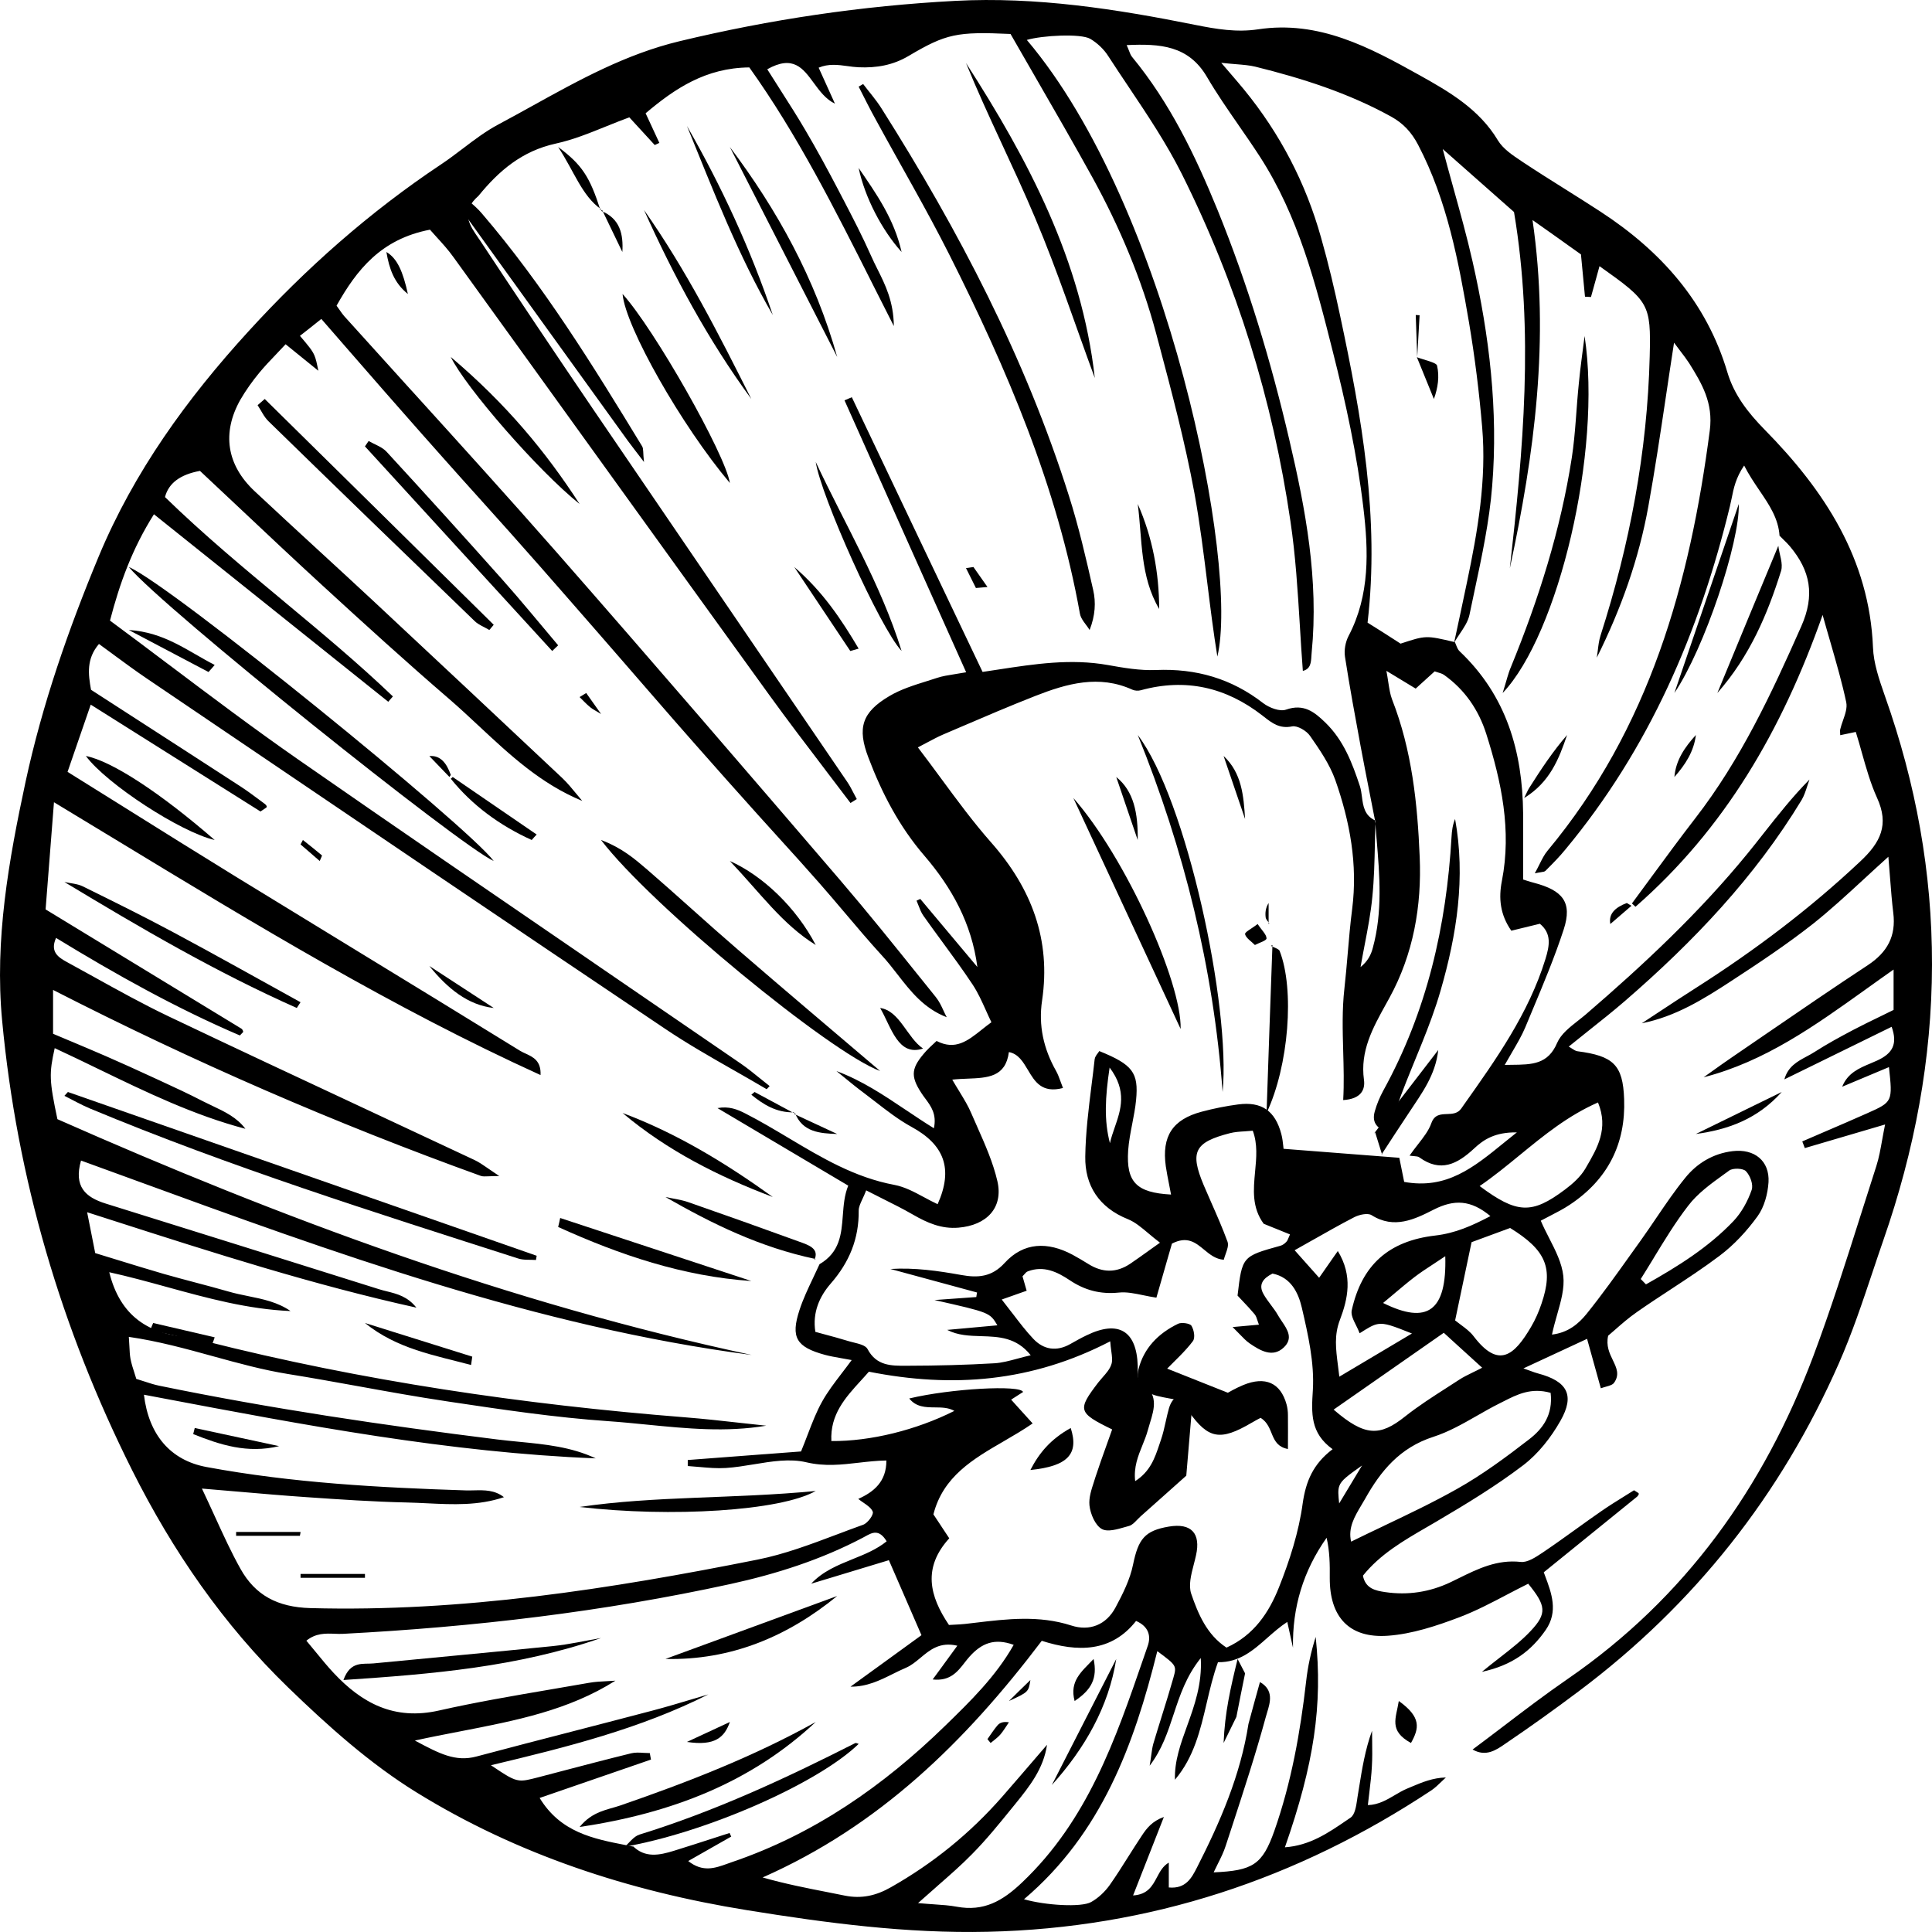 <svg width="60" height="60" viewBox="0 0 60 60" fill="none" xmlns="http://www.w3.org/2000/svg">
<path d="M39.057 28.696C39.192 28.9 39.333 29.022 39.333 29.144C39.333 29.212 39.102 29.28 38.972 29.348C38.865 29.237 38.696 29.134 38.667 29.013C38.651 28.947 38.859 28.85 39.057 28.696Z" fill="currentColor"/>
<path fill-rule="evenodd" clip-rule="evenodd" d="M51.282 27.241C51.082 27.514 50.882 27.787 50.681 28.058C50.713 28.088 50.746 28.118 50.779 28.148L50.792 28.16C53.558 25.741 55.336 22.691 56.603 19.098C56.685 19.394 56.766 19.671 56.842 19.934C57.038 20.616 57.209 21.207 57.336 21.807C57.373 21.98 57.306 22.174 57.238 22.368C57.205 22.462 57.172 22.557 57.15 22.649C57.141 22.688 57.144 22.729 57.147 22.77C57.149 22.79 57.15 22.811 57.15 22.832L57.222 22.817C57.346 22.791 57.47 22.765 57.633 22.731C57.702 22.949 57.764 23.169 57.825 23.388C57.959 23.862 58.092 24.333 58.292 24.774C58.677 25.613 58.403 26.162 57.772 26.752C56.208 28.224 54.5 29.513 52.686 30.669C52.288 30.922 51.895 31.181 51.501 31.441C51.33 31.554 51.159 31.667 50.987 31.779C52.036 31.571 52.899 31.032 53.748 30.478C54.616 29.912 55.48 29.338 56.292 28.7C56.832 28.272 57.341 27.803 57.889 27.298C58.131 27.075 58.381 26.844 58.645 26.607C58.665 26.842 58.681 27.056 58.697 27.257C58.728 27.66 58.755 28.008 58.798 28.355C58.886 29.068 58.617 29.573 58.004 29.976C56.943 30.673 55.898 31.39 54.852 32.106C54.508 32.343 54.163 32.579 53.818 32.814C53.595 32.965 53.379 33.12 53.163 33.274C53.078 33.335 52.993 33.396 52.908 33.456C54.812 32.965 56.351 31.864 57.948 30.721C58.232 30.518 58.517 30.313 58.807 30.11L58.807 31.364C58.664 31.435 58.523 31.503 58.385 31.571C58.101 31.708 57.825 31.842 57.554 31.985C57.146 32.2 56.742 32.42 56.352 32.67C56.273 32.721 56.19 32.766 56.105 32.811C55.818 32.965 55.526 33.123 55.415 33.521C55.638 33.412 55.861 33.303 56.083 33.194C56.97 32.759 57.857 32.325 58.747 31.888C58.937 32.423 58.779 32.713 58.301 32.934C58.233 32.966 58.162 32.995 58.091 33.025C57.742 33.171 57.38 33.322 57.211 33.749C57.689 33.547 58.171 33.345 58.663 33.14C58.779 34.211 58.779 34.221 57.995 34.57C57.547 34.77 57.097 34.963 56.648 35.156C56.422 35.253 56.197 35.35 55.971 35.448C55.985 35.482 55.998 35.517 56.011 35.551C56.024 35.586 56.036 35.62 56.05 35.655C56.239 35.599 56.428 35.544 56.618 35.488C57.224 35.309 57.847 35.126 58.543 34.922C58.509 35.088 58.481 35.244 58.454 35.392C58.401 35.688 58.354 35.953 58.273 36.208C58.109 36.716 57.947 37.225 57.786 37.735C57.319 39.208 56.852 40.681 56.31 42.126C54.779 46.189 52.352 49.618 48.685 52.142C47.998 52.615 47.333 53.121 46.662 53.632C46.355 53.866 46.046 54.1 45.733 54.333C46.146 54.57 46.465 54.35 46.748 54.154C46.761 54.145 46.774 54.136 46.787 54.127C47.548 53.612 48.295 53.075 49.029 52.524C52.63 49.825 55.312 46.415 57.104 42.348C57.513 41.419 57.837 40.452 58.16 39.487C58.269 39.16 58.379 38.833 58.492 38.507C59.457 35.737 59.995 32.902 60 29.959C60.005 27.092 59.499 24.33 58.543 21.63L58.527 21.584C58.36 21.104 58.185 20.6 58.167 20.101C58.055 17.361 56.663 15.234 54.807 13.348C54.282 12.813 53.855 12.264 53.646 11.564C53.001 9.39 51.59 7.801 49.702 6.571C49.34 6.335 48.973 6.104 48.607 5.874C48.164 5.596 47.722 5.318 47.288 5.03L47.253 5.006C46.979 4.824 46.678 4.623 46.518 4.358C45.942 3.395 45.014 2.852 44.077 2.331C42.531 1.469 40.958 0.625 39.069 0.911C38.405 1.011 37.774 0.904 37.124 0.774C34.664 0.28 32.186 -0.107 29.662 0.027C26.765 0.181 23.921 0.602 21.099 1.281C19.435 1.682 17.985 2.484 16.533 3.288C16.183 3.482 15.832 3.676 15.479 3.864C15.085 4.074 14.728 4.344 14.371 4.616C14.146 4.786 13.921 4.957 13.687 5.112C11.473 6.588 9.501 8.334 7.723 10.283C5.807 12.377 4.159 14.657 3.068 17.275C2.122 19.549 1.314 21.871 0.794 24.279C0.27 26.723 -0.171 29.189 0.066 31.693C0.525 36.59 1.894 41.251 4.108 45.668C5.361 48.163 6.934 50.454 8.949 52.406C10.178 53.595 11.483 54.768 12.935 55.664C16.063 57.596 19.535 58.731 23.192 59.321C25.67 59.721 28.158 60.051 30.673 59.993C35.709 59.88 40.294 58.357 44.457 55.598C44.566 55.524 44.663 55.43 44.76 55.336C44.807 55.29 44.854 55.244 44.903 55.201C44.496 55.212 44.167 55.35 43.839 55.488C43.793 55.508 43.747 55.527 43.701 55.546C43.568 55.601 43.443 55.675 43.316 55.75C43.065 55.898 42.807 56.05 42.48 56.059C42.495 55.922 42.511 55.792 42.526 55.668C42.561 55.376 42.592 55.116 42.605 54.855C42.621 54.601 42.617 54.346 42.614 54.091C42.612 53.977 42.61 53.864 42.61 53.751C42.396 54.336 42.301 54.931 42.205 55.525C42.189 55.628 42.172 55.73 42.155 55.833C42.153 55.85 42.15 55.867 42.148 55.885C42.117 56.094 42.079 56.356 41.942 56.449C41.896 56.48 41.85 56.512 41.804 56.543C41.246 56.925 40.676 57.314 39.904 57.37C40.805 54.794 41.083 52.961 40.86 50.837C40.716 51.29 40.614 51.752 40.563 52.218C40.382 53.798 40.104 55.357 39.575 56.862C39.203 57.912 38.906 58.095 37.691 58.148C37.732 58.06 37.775 57.974 37.817 57.89C37.913 57.699 38.005 57.514 38.066 57.321C38.13 57.125 38.194 56.93 38.258 56.735C38.627 55.603 38.998 54.471 39.31 53.324C39.322 53.279 39.336 53.231 39.352 53.181C39.446 52.873 39.565 52.485 39.129 52.238C39.008 52.672 38.888 53.106 38.772 53.539C38.526 55.126 37.895 56.581 37.171 58.001C37.008 58.318 36.827 58.667 36.298 58.617V57.846C36.117 57.948 36.025 58.123 35.931 58.299C35.789 58.566 35.645 58.837 35.189 58.865C35.449 58.205 35.687 57.597 35.92 57.002C35.995 56.809 36.07 56.618 36.145 56.428C35.783 56.557 35.611 56.778 35.458 57.011C35.316 57.224 35.179 57.441 35.042 57.657C34.854 57.955 34.667 58.252 34.465 58.539C34.316 58.748 34.112 58.944 33.885 59.07C33.583 59.24 32.469 59.174 31.801 58.983C34.214 56.936 35.217 54.188 35.941 51.278L35.973 51.301C36.531 51.718 36.547 51.73 36.442 52.1C36.328 52.502 36.204 52.901 36.079 53.3C35.99 53.586 35.901 53.871 35.816 54.158C35.788 54.259 35.773 54.364 35.754 54.502C35.742 54.595 35.727 54.703 35.704 54.835C36.085 54.337 36.265 53.794 36.447 53.242C36.642 52.652 36.84 52.053 37.291 51.492C37.336 52.3 37.094 52.968 36.865 53.604C36.663 54.161 36.471 54.693 36.489 55.271C37.08 54.574 37.277 53.735 37.476 52.884C37.575 52.461 37.675 52.034 37.825 51.621C38.487 51.633 38.918 51.254 39.36 50.863C39.557 50.69 39.756 50.514 39.978 50.37C40.011 50.517 40.04 50.65 40.067 50.775C40.097 50.914 40.126 51.043 40.155 51.172C40.132 49.918 40.471 48.79 41.199 47.757C41.297 48.181 41.301 48.592 41.297 49.004C41.292 50.212 41.895 50.887 43.107 50.799C43.854 50.745 44.61 50.495 45.32 50.226C45.833 50.031 46.321 49.775 46.806 49.52C47.024 49.406 47.241 49.292 47.46 49.184C48.012 49.863 48.054 50.103 47.534 50.654C47.259 50.947 46.936 51.199 46.574 51.481C46.398 51.618 46.214 51.762 46.021 51.921C46.972 51.715 47.553 51.268 48.003 50.621C48.4 50.047 48.186 49.478 47.982 48.934C47.969 48.899 47.956 48.864 47.943 48.829C48.292 48.546 48.635 48.268 48.974 47.994C49.608 47.481 50.226 46.98 50.843 46.479C50.866 46.457 50.899 46.411 50.894 46.387C50.889 46.369 50.867 46.356 50.831 46.335C50.808 46.322 50.78 46.305 50.746 46.281C50.645 46.345 50.542 46.409 50.437 46.474C50.202 46.62 49.959 46.771 49.725 46.934C49.462 47.115 49.203 47.302 48.943 47.489C48.612 47.727 48.281 47.965 47.943 48.193C47.929 48.202 47.915 48.211 47.902 48.221C47.691 48.361 47.437 48.531 47.228 48.507C46.495 48.426 45.898 48.72 45.299 49.015C45.215 49.056 45.131 49.098 45.047 49.138C44.401 49.444 43.724 49.548 43.018 49.444C42.721 49.4 42.406 49.338 42.327 48.934C42.862 48.267 43.585 47.848 44.315 47.425C44.413 47.368 44.512 47.311 44.61 47.253C45.534 46.709 46.453 46.152 47.302 45.506C47.775 45.147 48.17 44.639 48.462 44.123C48.917 43.324 48.671 42.895 47.766 42.654C47.695 42.636 47.628 42.611 47.527 42.574C47.469 42.553 47.399 42.528 47.311 42.497C47.672 42.33 47.994 42.181 48.3 42.038C48.637 41.881 48.956 41.733 49.288 41.579C49.368 41.871 49.448 42.157 49.53 42.449C49.59 42.666 49.652 42.886 49.715 43.115C49.766 43.096 49.819 43.081 49.871 43.066C49.982 43.035 50.084 43.007 50.129 42.94C50.304 42.689 50.203 42.48 50.09 42.245C49.986 42.031 49.872 41.794 49.943 41.481C50.004 41.43 50.075 41.368 50.153 41.3C50.345 41.131 50.582 40.922 50.843 40.742C51.184 40.503 51.534 40.274 51.883 40.045C52.399 39.706 52.915 39.368 53.405 38.998C53.855 38.66 54.254 38.226 54.584 37.77C54.793 37.48 54.899 37.076 54.923 36.714C54.96 36.052 54.486 35.669 53.809 35.75C53.201 35.822 52.7 36.129 52.338 36.577C52.015 36.974 51.727 37.398 51.439 37.822C51.279 38.057 51.12 38.292 50.955 38.523C50.849 38.67 50.743 38.819 50.637 38.967C50.193 39.589 49.75 40.211 49.27 40.807C49.029 41.103 48.708 41.386 48.198 41.447C48.243 41.234 48.301 41.027 48.358 40.827C48.479 40.404 48.591 40.007 48.55 39.626C48.506 39.225 48.309 38.839 48.11 38.45C48.019 38.272 47.927 38.092 47.85 37.91C47.943 37.859 48.038 37.811 48.133 37.762C48.344 37.654 48.555 37.545 48.75 37.415C49.934 36.631 50.49 35.52 50.439 34.136C50.402 33.068 50.105 32.793 48.987 32.647C48.936 32.64 48.888 32.609 48.828 32.571C48.796 32.55 48.76 32.526 48.718 32.503C48.923 32.337 49.123 32.178 49.318 32.022C49.719 31.704 50.099 31.402 50.467 31.084C52.588 29.249 54.5 27.239 55.953 24.841C56.029 24.711 56.077 24.563 56.125 24.415C56.147 24.346 56.169 24.277 56.194 24.21C55.666 24.745 55.217 25.315 54.771 25.88C54.606 26.09 54.441 26.299 54.273 26.505C52.774 28.341 51.047 29.957 49.247 31.505C49.172 31.569 49.091 31.632 49.01 31.696C48.747 31.903 48.477 32.114 48.36 32.384C48.075 33.058 47.579 33.063 46.942 33.069C46.874 33.07 46.803 33.071 46.731 33.072C46.808 32.934 46.883 32.806 46.955 32.684C47.115 32.41 47.258 32.167 47.367 31.91C47.44 31.733 47.514 31.557 47.588 31.38C47.936 30.549 48.285 29.715 48.564 28.86C48.834 28.024 48.541 27.651 47.627 27.413C47.557 27.395 47.489 27.374 47.414 27.35C47.379 27.338 47.342 27.327 47.302 27.314C47.302 27.078 47.303 26.845 47.303 26.613C47.304 26.156 47.305 25.707 47.302 25.258C47.283 23.343 46.787 21.608 45.334 20.23C45.281 20.183 45.253 20.113 45.225 20.043C45.212 20.009 45.198 19.974 45.181 19.942C45.178 19.942 45.175 19.941 45.171 19.94C45.22 19.855 45.276 19.772 45.332 19.688C45.462 19.495 45.592 19.302 45.636 19.092C45.687 18.845 45.739 18.599 45.792 18.353C46.023 17.271 46.254 16.186 46.341 15.092C46.532 12.749 46.253 10.419 45.733 8.126C45.558 7.355 45.346 6.592 45.131 5.819C45.022 5.426 44.912 5.029 44.805 4.628C45.547 5.285 46.268 5.921 46.92 6.497L47.019 6.584C47.645 10.311 47.302 13.98 46.889 17.649C47.655 14.099 48.133 10.534 47.594 6.834C47.692 6.903 47.785 6.968 47.874 7.031C48.048 7.154 48.21 7.267 48.37 7.382C48.487 7.465 48.604 7.549 48.72 7.632C48.848 7.723 48.974 7.813 49.098 7.901C49.139 8.349 49.18 8.766 49.22 9.182L49.224 9.214L49.409 9.224C49.464 9.032 49.516 8.839 49.571 8.641C49.604 8.519 49.638 8.394 49.674 8.266C51.215 9.36 51.275 9.43 51.233 11.073C51.159 14.032 50.611 16.915 49.706 19.737C49.658 19.887 49.639 20.046 49.62 20.205C49.611 20.278 49.602 20.352 49.59 20.424C50.342 18.915 50.899 17.355 51.191 15.724C51.394 14.601 51.563 13.474 51.738 12.302C51.819 11.759 51.901 11.207 51.989 10.642C52.063 10.741 52.127 10.826 52.185 10.903C52.294 11.045 52.38 11.159 52.458 11.279C52.857 11.917 53.21 12.514 53.099 13.367C52.481 18.116 51.228 22.614 48.063 26.416C47.963 26.535 47.893 26.676 47.811 26.84C47.767 26.928 47.72 27.021 47.664 27.122C47.743 27.105 47.804 27.095 47.851 27.088C47.927 27.076 47.968 27.07 47.994 27.046C48.008 27.032 48.022 27.018 48.036 27.004C48.236 26.803 48.438 26.599 48.615 26.381C51.224 23.241 52.779 19.619 53.725 15.718C53.745 15.638 53.761 15.557 53.778 15.476C53.84 15.167 53.906 14.838 54.166 14.457C54.309 14.741 54.479 14.991 54.641 15.231C54.948 15.683 55.23 16.099 55.266 16.646L55.271 16.642C55.309 16.682 55.35 16.722 55.391 16.762C55.458 16.827 55.526 16.893 55.586 16.965C56.222 17.723 56.371 18.479 55.939 19.454C55.016 21.54 54.059 23.591 52.648 25.413C52.183 26.015 51.732 26.628 51.282 27.241ZM45.163 19.938C44.285 19.73 44.28 19.731 43.496 19.989C43.458 19.964 43.418 19.938 43.377 19.912C43.239 19.823 43.091 19.727 42.944 19.634C42.786 19.533 42.629 19.435 42.471 19.337C42.851 16.072 42.285 12.929 41.617 9.798C41.445 8.987 41.255 8.179 41.027 7.381C40.554 5.688 39.756 4.152 38.633 2.78C38.506 2.625 38.375 2.473 38.202 2.271C38.121 2.177 38.031 2.072 37.927 1.951C38.1 1.97 38.248 1.982 38.379 1.993C38.623 2.013 38.809 2.028 38.99 2.072C40.447 2.433 41.872 2.888 43.195 3.617C43.585 3.832 43.835 4.108 44.039 4.494C44.949 6.234 45.297 8.124 45.622 10.019C45.803 11.095 45.938 12.182 46.03 13.269C46.17 14.898 45.891 16.498 45.557 18.088C45.429 18.705 45.296 19.321 45.163 19.938ZM32.353 50.957C29.963 54.111 27.299 56.709 23.684 58.306C24.37 58.502 25.049 58.636 25.726 58.768L25.726 58.768C25.896 58.802 26.067 58.835 26.236 58.87C26.756 58.974 27.206 58.873 27.666 58.611C28.984 57.865 30.13 56.931 31.119 55.805C31.492 55.377 31.863 54.946 32.233 54.515L32.516 54.186C32.409 54.928 31.973 55.479 31.532 56.022L31.418 56.162L31.418 56.162C31.024 56.647 30.631 57.133 30.191 57.578C29.859 57.918 29.499 58.232 29.1 58.581L29.1 58.582L29.1 58.582C28.913 58.745 28.717 58.917 28.511 59.102C28.692 59.119 28.852 59.13 28.996 59.14C29.272 59.159 29.492 59.174 29.708 59.214C30.553 59.372 31.137 59.037 31.741 58.462C33.779 56.528 34.642 54.02 35.508 51.508C35.553 51.377 35.598 51.245 35.644 51.114C35.746 50.821 35.686 50.517 35.282 50.34C34.516 51.314 33.472 51.314 32.353 50.957ZM46.696 43.52C47.119 43.305 47.553 43.085 48.156 43.256C48.235 43.941 47.91 44.374 47.492 44.697C46.773 45.253 46.035 45.8 45.241 46.245C44.51 46.656 43.749 47.019 42.98 47.385L42.98 47.385L42.98 47.386C42.641 47.547 42.301 47.709 41.96 47.877C41.859 47.449 42.069 47.097 42.276 46.749C42.316 46.684 42.355 46.618 42.392 46.552C42.879 45.681 43.473 44.957 44.517 44.621C44.989 44.469 45.427 44.219 45.865 43.969C46.095 43.837 46.325 43.706 46.559 43.589C46.605 43.566 46.65 43.544 46.696 43.52ZM42.299 45.512C41.848 45.833 41.66 45.967 41.594 46.147C41.546 46.276 41.562 46.429 41.589 46.691C41.799 46.343 41.983 46.038 42.161 45.741L42.161 45.741L42.299 45.512ZM34.47 35.503C34.505 35.341 34.561 35.179 34.618 35.015C34.809 34.463 35.011 33.882 34.46 33.154C34.321 34.083 34.284 34.791 34.47 35.503ZM44.529 39.248C44.638 39.177 44.755 39.1 44.884 39.013C44.935 40.719 44.327 41.147 42.953 40.465C43.075 40.365 43.191 40.267 43.306 40.17L43.306 40.17L43.306 40.17L43.306 40.17L43.306 40.17L43.306 40.17L43.306 40.17L43.306 40.17L43.306 40.17L43.306 40.17L43.306 40.169L43.306 40.169L43.306 40.169C43.516 39.993 43.718 39.822 43.928 39.661C44.108 39.523 44.299 39.398 44.529 39.248ZM50.955 39.721C51.003 39.773 51.056 39.826 51.109 39.879L51.117 39.887C52.101 39.334 53.057 38.74 53.837 37.919C54.087 37.654 54.278 37.303 54.398 36.959C54.459 36.796 54.356 36.513 54.222 36.373C54.138 36.28 53.818 36.268 53.702 36.352L53.633 36.403L53.538 36.471C53.132 36.764 52.716 37.065 52.426 37.448C52.033 37.957 51.699 38.507 51.364 39.056L51.364 39.056L51.364 39.056L51.364 39.056L51.364 39.057L51.364 39.057L51.364 39.057L51.364 39.057L51.364 39.057L51.364 39.057L51.364 39.057L51.364 39.057L51.364 39.058C51.228 39.28 51.093 39.502 50.955 39.721ZM43.631 43.994C42.851 44.614 42.387 44.615 41.417 43.777L42.573 42.971C43.318 42.452 44.054 41.938 44.838 41.391L45.003 41.541L45.003 41.542C45.309 41.82 45.638 42.12 46.03 42.476C45.93 42.529 45.837 42.574 45.75 42.616L45.75 42.616C45.585 42.697 45.442 42.766 45.311 42.852C45.186 42.933 45.061 43.014 44.935 43.095L44.935 43.095C44.49 43.38 44.044 43.667 43.631 43.994ZM45.952 36.834C47.107 37.695 47.571 37.718 48.602 36.943C48.843 36.763 49.084 36.547 49.233 36.296L49.261 36.247C49.605 35.658 49.962 35.049 49.627 34.238C48.696 34.646 47.946 35.26 47.202 35.869L47.202 35.869C46.793 36.204 46.386 36.537 45.952 36.834ZM45.366 41.141C45.304 41.096 45.244 41.051 45.19 41.007C45.268 40.64 45.34 40.296 45.412 39.952L45.413 39.947C45.505 39.507 45.597 39.066 45.701 38.577C45.998 38.467 46.457 38.297 46.898 38.136C48.017 38.826 48.249 39.383 47.873 40.486C47.789 40.735 47.683 40.981 47.548 41.208C47.028 42.096 46.541 42.518 45.766 41.5C45.659 41.358 45.508 41.246 45.366 41.141ZM42.225 41.406C42.195 41.324 42.154 41.243 42.115 41.163C42.031 40.995 41.95 40.833 41.979 40.694C42.29 39.289 43.12 38.538 44.578 38.37C45.195 38.298 45.715 38.068 46.286 37.767C45.678 37.261 45.163 37.243 44.527 37.565C43.937 37.865 43.297 38.181 42.596 37.738C42.475 37.663 42.211 37.722 42.058 37.801C41.629 38.022 41.21 38.26 40.765 38.512L40.764 38.512L40.764 38.512C40.583 38.615 40.398 38.72 40.206 38.827L40.397 39.042C40.608 39.279 40.779 39.471 40.967 39.682C41.125 39.452 41.255 39.267 41.395 39.068L41.547 38.852C42.021 39.627 41.858 40.341 41.612 40.991C41.431 41.466 41.484 41.88 41.552 42.414C41.566 42.522 41.58 42.635 41.594 42.754L42.371 42.292C42.876 41.992 43.345 41.713 43.849 41.413C43.264 41.18 43.019 41.083 42.795 41.119C42.634 41.145 42.484 41.241 42.225 41.406ZM25.451 39.261C26.088 38.888 26.131 38.321 26.175 37.743C26.199 37.429 26.223 37.112 26.343 36.821C24.951 35.997 23.614 35.205 22.282 34.413C22.635 34.347 22.899 34.452 23.15 34.581C23.606 34.814 24.047 35.077 24.487 35.339C25.516 35.953 26.545 36.568 27.777 36.798C28.099 36.859 28.401 37.021 28.702 37.184L28.702 37.184L28.703 37.184L28.703 37.184L28.703 37.184L28.703 37.184C28.841 37.258 28.979 37.333 29.119 37.397C29.615 36.29 29.318 35.547 28.311 34.998C27.907 34.777 27.539 34.491 27.172 34.206C27.054 34.115 26.936 34.023 26.817 33.934C26.615 33.784 26.419 33.624 26.225 33.465C26.142 33.398 26.059 33.33 25.977 33.263C26.77 33.557 27.453 34.015 28.147 34.481L28.147 34.481L28.147 34.481L28.148 34.481L28.148 34.481C28.428 34.669 28.71 34.858 29.003 35.039C29.096 34.601 28.913 34.355 28.734 34.114C28.692 34.058 28.651 34.002 28.613 33.943C28.26 33.402 28.302 33.156 28.761 32.642C28.827 32.569 28.899 32.503 28.971 32.436L28.971 32.436L28.971 32.436L28.971 32.436L28.971 32.436L28.971 32.436L28.971 32.436L28.971 32.436C29.01 32.4 29.048 32.364 29.086 32.328C29.67 32.629 30.052 32.325 30.491 31.976C30.587 31.9 30.685 31.821 30.789 31.747C30.729 31.624 30.672 31.497 30.615 31.37L30.615 31.37L30.615 31.37L30.615 31.37L30.615 31.37C30.492 31.098 30.369 30.823 30.204 30.574C29.903 30.12 29.58 29.68 29.256 29.239L29.256 29.239L29.256 29.239L29.256 29.239L29.256 29.239C29.062 28.974 28.867 28.709 28.678 28.44C28.61 28.345 28.568 28.233 28.525 28.122L28.525 28.122C28.505 28.071 28.486 28.02 28.464 27.971C28.483 27.962 28.502 27.953 28.522 27.944L28.56 27.927L28.58 27.917C29.174 28.622 29.764 29.326 30.353 30.031C30.177 28.68 29.559 27.567 28.71 26.578C27.926 25.668 27.387 24.631 26.97 23.53C26.617 22.608 26.765 22.12 27.624 21.615C27.976 21.406 28.384 21.279 28.789 21.152L28.789 21.152L28.789 21.152C28.896 21.119 29.003 21.085 29.109 21.05C29.27 20.997 29.439 20.971 29.65 20.937C29.756 20.921 29.873 20.902 30.005 20.878C28.715 18.002 27.471 15.217 26.227 12.433C26.301 12.4 26.376 12.368 26.454 12.336C27.796 15.161 29.142 17.986 30.515 20.867C30.678 20.843 30.841 20.818 31.004 20.793C32.127 20.621 33.254 20.448 34.405 20.653C34.897 20.741 35.403 20.828 35.894 20.808C37.148 20.755 38.247 21.074 39.231 21.838C39.417 21.98 39.746 22.106 39.937 22.039C40.494 21.843 40.823 22.114 41.162 22.442C41.728 22.993 41.993 23.689 42.234 24.418C42.267 24.52 42.281 24.632 42.296 24.744C42.333 25.029 42.372 25.322 42.702 25.478C42.645 25.181 42.587 24.885 42.528 24.588L42.528 24.588C42.436 24.12 42.344 23.652 42.257 23.184C42.086 22.258 41.914 21.331 41.77 20.399C41.737 20.191 41.784 19.938 41.881 19.75C42.55 18.477 42.499 17.1 42.341 15.769C42.146 14.129 41.793 12.498 41.385 10.893C40.86 8.809 40.322 6.712 39.125 4.862C38.911 4.531 38.686 4.206 38.461 3.882L38.461 3.882L38.461 3.882L38.461 3.882L38.461 3.881C38.123 3.393 37.785 2.905 37.486 2.394C36.911 1.409 36.029 1.353 34.989 1.401C35.02 1.466 35.041 1.523 35.061 1.573C35.092 1.654 35.116 1.717 35.157 1.767C36.335 3.196 37.12 4.828 37.811 6.518C38.753 8.837 39.473 11.222 40.039 13.651C40.549 15.824 40.958 18.013 40.735 20.264C40.732 20.3 40.729 20.336 40.727 20.372V20.372C40.715 20.578 40.702 20.777 40.461 20.835C40.425 20.363 40.396 19.894 40.368 19.426L40.368 19.426L40.368 19.426L40.368 19.426L40.368 19.426L40.368 19.426L40.368 19.426L40.368 19.425L40.368 19.425C40.301 18.335 40.235 17.256 40.076 16.189C39.528 12.432 38.41 8.822 36.707 5.412C36.233 4.464 35.637 3.574 35.042 2.685C34.832 2.372 34.623 2.059 34.419 1.744C34.284 1.53 34.075 1.333 33.857 1.205C33.565 1.037 32.372 1.098 31.889 1.24C36.294 6.44 38.484 17.57 37.806 20.39C37.684 19.634 37.589 18.873 37.495 18.113L37.495 18.113L37.495 18.113L37.495 18.113L37.495 18.113C37.378 17.173 37.261 16.234 37.092 15.304C36.802 13.728 36.388 12.173 35.976 10.622L35.975 10.622L35.904 10.352C35.453 8.667 34.776 7.059 33.936 5.528C33.352 4.47 32.748 3.424 32.155 2.396C31.895 1.945 31.637 1.498 31.383 1.055C29.717 0.978 29.383 1.047 28.213 1.74C27.731 2.025 27.22 2.114 26.663 2.089C26.551 2.084 26.437 2.069 26.322 2.053C26.03 2.013 25.731 1.972 25.424 2.102C25.502 2.274 25.574 2.434 25.651 2.603L25.651 2.603C25.735 2.787 25.824 2.983 25.93 3.22C25.645 3.083 25.453 2.822 25.27 2.573C24.936 2.117 24.629 1.7 23.828 2.151C23.972 2.381 24.114 2.604 24.255 2.824C24.513 3.228 24.763 3.619 24.997 4.018C25.364 4.639 25.707 5.274 26.041 5.912C26.089 6.003 26.136 6.094 26.183 6.185L26.184 6.185L26.184 6.185L26.184 6.185L26.184 6.185C26.486 6.766 26.788 7.349 27.053 7.947C27.113 8.085 27.181 8.22 27.25 8.359C27.492 8.842 27.751 9.361 27.759 10.127C27.55 9.717 27.346 9.311 27.143 8.909L27.143 8.909C25.917 6.473 24.765 4.186 23.271 2.094C21.916 2.105 20.955 2.753 20.05 3.518C20.108 3.643 20.163 3.763 20.218 3.879C20.307 4.071 20.393 4.255 20.477 4.438L20.448 4.451L20.405 4.471C20.381 4.482 20.356 4.493 20.333 4.504C20.217 4.378 20.102 4.252 19.983 4.122L19.982 4.121C19.844 3.97 19.701 3.814 19.544 3.644C19.299 3.733 19.06 3.83 18.823 3.926L18.823 3.926L18.823 3.926L18.822 3.926L18.822 3.926C18.3 4.137 17.789 4.344 17.256 4.46C16.207 4.691 15.492 5.307 14.861 6.081C14.829 6.111 14.796 6.14 14.768 6.17C14.326 6.622 14.595 7.013 14.847 7.378L14.847 7.379C14.872 7.415 14.897 7.452 14.922 7.488C16.073 9.232 17.237 10.968 18.412 12.697C19.79 14.722 21.171 16.745 22.551 18.768L22.555 18.773L22.555 18.774L22.556 18.774L22.556 18.775C23.81 20.613 25.064 22.45 26.315 24.287C26.39 24.399 26.453 24.52 26.515 24.641C26.545 24.7 26.576 24.758 26.608 24.816C26.543 24.857 26.478 24.898 26.413 24.938C26.152 24.593 25.89 24.249 25.628 23.905L25.628 23.905L25.628 23.904L25.628 23.904L25.628 23.904C25.044 23.138 24.461 22.373 23.897 21.593C22.22 19.273 20.546 16.95 18.872 14.627L18.87 14.624C17.275 12.41 15.68 10.196 14.082 7.985C13.921 7.759 13.732 7.552 13.562 7.366L13.562 7.366L13.562 7.366C13.487 7.284 13.416 7.206 13.353 7.133C11.826 7.425 11.074 8.388 10.452 9.493C10.496 9.552 10.531 9.603 10.562 9.648L10.562 9.648C10.608 9.713 10.645 9.768 10.689 9.817C11.389 10.594 12.092 11.369 12.794 12.144L12.795 12.144L12.795 12.145L12.796 12.145L12.796 12.145L12.796 12.145L12.796 12.145C14.296 13.8 15.797 15.455 17.27 17.133C20.235 20.514 23.169 23.927 26.097 27.34C26.942 28.326 27.755 29.338 28.567 30.35L28.568 30.35C28.733 30.556 28.898 30.761 29.063 30.966C29.164 31.09 29.233 31.239 29.302 31.387L29.302 31.387L29.302 31.387L29.302 31.387L29.302 31.387C29.334 31.456 29.366 31.524 29.402 31.591C28.692 31.317 28.28 30.786 27.871 30.259L27.871 30.259C27.715 30.058 27.559 29.857 27.387 29.672C26.992 29.24 26.612 28.791 26.233 28.343L26.233 28.343C25.971 28.034 25.71 27.725 25.443 27.422C25.05 26.973 24.648 26.53 24.247 26.088L24.247 26.088L24.246 26.088L24.246 26.087L24.246 26.087L24.246 26.087C24.007 25.824 23.768 25.56 23.531 25.296C22.867 24.557 22.208 23.818 21.554 23.074C21.118 22.581 20.687 22.084 20.256 21.588L20.256 21.588L20.255 21.587C20.061 21.364 19.868 21.141 19.674 20.918L19.36 20.556C18.814 19.928 18.269 19.3 17.72 18.674C17.094 17.956 16.467 17.24 15.831 16.528C15.502 16.158 15.17 15.789 14.838 15.421C14.506 15.053 14.174 14.684 13.845 14.313C13.363 13.774 12.886 13.232 12.409 12.689C12.257 12.515 12.104 12.342 11.951 12.168C11.537 11.694 11.122 11.218 10.697 10.73L9.979 9.905C9.71 10.121 9.515 10.275 9.315 10.43C9.577 10.738 9.691 10.873 9.76 11.028C9.813 11.148 9.839 11.28 9.886 11.514C9.547 11.239 9.236 10.987 8.87 10.691C8.77 10.799 8.674 10.899 8.581 10.997L8.581 10.997L8.581 10.997C8.391 11.195 8.215 11.38 8.053 11.576C7.835 11.841 7.635 12.121 7.463 12.417C6.888 13.441 7.036 14.436 7.904 15.251C8.58 15.884 9.262 16.512 9.945 17.14C10.5 17.651 11.056 18.161 11.608 18.676C13.562 20.499 15.511 22.328 17.46 24.161C17.621 24.314 17.763 24.487 17.905 24.66L17.905 24.66L17.905 24.66L17.905 24.66L17.905 24.66L17.905 24.66C17.964 24.731 18.022 24.803 18.082 24.873C16.799 24.344 15.842 23.451 14.888 22.561C14.576 22.27 14.265 21.979 13.942 21.701C12.61 20.554 11.311 19.372 10.016 18.184C9.136 17.377 8.267 16.558 7.407 15.748L7.406 15.748L7.406 15.747C7.005 15.37 6.607 14.995 6.21 14.624C5.598 14.736 5.236 15.004 5.124 15.437C6.314 16.595 7.571 17.641 8.819 18.678L8.819 18.679L8.819 18.679L8.819 18.679L8.819 18.679L8.819 18.679C9.975 19.641 11.124 20.596 12.202 21.628C12.155 21.679 12.112 21.73 12.069 21.781L12.069 21.781L12.058 21.794L12.048 21.786C9.652 19.87 7.256 17.953 4.781 15.971C4.108 17.036 3.718 18.112 3.416 19.273C4.025 19.723 4.627 20.176 5.226 20.628L5.227 20.628L5.228 20.629L5.229 20.629C6.569 21.638 7.899 22.639 9.264 23.589C12.315 25.711 15.383 27.81 18.45 29.909L18.45 29.91C19.97 30.949 21.489 31.989 23.006 33.031C23.209 33.171 23.401 33.326 23.593 33.482L23.593 33.482C23.695 33.565 23.797 33.648 23.902 33.729L23.899 33.732C23.867 33.764 23.836 33.795 23.809 33.826C23.477 33.63 23.142 33.439 22.808 33.248L22.807 33.248L22.807 33.248L22.807 33.248C22.079 32.833 21.351 32.418 20.658 31.952C15.854 28.725 11.061 25.477 6.27 22.23L4.563 21.074C4.214 20.837 3.873 20.587 3.528 20.333L3.528 20.332C3.378 20.222 3.226 20.11 3.073 19.999C2.679 20.462 2.739 20.935 2.827 21.422L3.634 21.943C4.927 22.778 6.206 23.603 7.482 24.432C7.675 24.558 7.86 24.695 8.045 24.833C8.105 24.878 8.164 24.922 8.225 24.967C8.252 24.988 8.29 25.031 8.285 25.057C8.282 25.075 8.26 25.088 8.21 25.121C8.18 25.14 8.141 25.166 8.09 25.202C6.363 24.114 4.595 23.001 2.818 21.883C2.709 22.202 2.595 22.529 2.48 22.863L2.479 22.864L2.479 22.864L2.479 22.865C2.354 23.227 2.226 23.596 2.098 23.971C2.69 24.339 3.274 24.704 3.854 25.067L3.862 25.072L3.863 25.073L3.863 25.073C5.028 25.802 6.174 26.519 7.324 27.226C8.56 27.985 9.798 28.741 11.036 29.497L11.037 29.498C12.745 30.541 14.453 31.585 16.156 32.636C16.207 32.667 16.264 32.693 16.324 32.72L16.324 32.72C16.553 32.826 16.809 32.943 16.787 33.387C12.189 31.295 7.929 28.708 3.609 26.085L3.607 26.084L3.605 26.083L3.603 26.082L3.599 26.079C2.96 25.691 2.319 25.302 1.676 24.914C1.579 26.138 1.495 27.213 1.416 28.242C3.505 29.512 5.5 30.727 7.496 31.945C7.524 31.962 7.547 32.005 7.552 32.039C7.554 32.051 7.54 32.065 7.514 32.09C7.497 32.107 7.475 32.129 7.449 32.157C5.477 31.313 3.593 30.259 1.741 29.128C1.541 29.57 1.825 29.739 2.094 29.886C2.358 30.03 2.622 30.176 2.886 30.322C3.663 30.753 4.44 31.184 5.24 31.566C7.286 32.541 9.339 33.5 11.393 34.46L11.393 34.46C12.508 34.981 13.623 35.502 14.736 36.025C14.87 36.088 14.993 36.173 15.165 36.291L15.165 36.292C15.26 36.358 15.371 36.434 15.506 36.523C15.365 36.523 15.261 36.527 15.182 36.531H15.182H15.182C15.057 36.536 14.99 36.539 14.931 36.518C10.411 34.887 6.011 32.976 1.648 30.743L1.648 32.105C1.82 32.178 1.989 32.249 2.154 32.318L2.155 32.318C2.538 32.479 2.908 32.635 3.277 32.795C3.769 33.01 4.261 33.232 4.748 33.458L4.957 33.554C5.411 33.764 5.865 33.973 6.308 34.203C6.404 34.252 6.503 34.299 6.602 34.346C6.98 34.525 7.36 34.706 7.621 35.056C6.012 34.631 4.54 33.917 3.063 33.202C2.61 32.982 2.157 32.763 1.699 32.551C1.523 33.342 1.528 33.549 1.783 34.757C8.707 37.82 15.836 40.473 23.345 42.08C16.652 41.202 10.379 38.911 4.097 36.618L4.097 36.618L4.095 36.617C3.569 36.425 3.043 36.233 2.516 36.042C2.284 36.854 2.655 37.183 3.286 37.379C6.113 38.259 8.939 39.147 11.766 40.036C11.847 40.062 11.931 40.083 12.016 40.104C12.33 40.182 12.66 40.265 12.931 40.61C9.714 39.898 6.659 38.917 3.5 37.902C3.236 37.817 2.972 37.733 2.706 37.647C2.748 37.86 2.785 38.045 2.819 38.217L2.819 38.217C2.869 38.465 2.913 38.685 2.957 38.916C3.19 38.987 3.418 39.057 3.644 39.127C4.134 39.278 4.611 39.425 5.087 39.563C5.414 39.656 5.741 39.743 6.069 39.83C6.412 39.921 6.755 40.011 7.097 40.11C7.296 40.168 7.501 40.21 7.706 40.252C8.165 40.345 8.625 40.439 9.023 40.716C7.698 40.66 6.438 40.314 5.179 39.968C4.586 39.805 3.993 39.642 3.393 39.51C3.732 40.882 4.628 41.452 5.918 41.528C6.013 41.534 6.107 41.566 6.201 41.598L6.201 41.598C6.253 41.616 6.306 41.633 6.359 41.647C11.26 42.889 16.249 43.618 21.289 44.017C21.858 44.062 22.426 44.125 22.995 44.189L22.995 44.189C23.262 44.218 23.529 44.248 23.795 44.276C22.553 44.486 21.326 44.365 20.101 44.244C19.697 44.204 19.294 44.164 18.89 44.136C17.237 44.022 15.593 43.776 13.954 43.531L13.954 43.531L13.845 43.514C12.941 43.379 12.043 43.217 11.145 43.054C10.414 42.922 9.683 42.79 8.949 42.672C8.167 42.546 7.403 42.336 6.629 42.123L6.629 42.123L6.629 42.123L6.629 42.123C5.777 41.888 4.913 41.65 4.001 41.518C4.01 41.634 4.014 41.731 4.019 41.818C4.026 41.969 4.032 42.085 4.052 42.198C4.082 42.352 4.13 42.501 4.178 42.647L4.178 42.648C4.197 42.707 4.216 42.765 4.233 42.823C4.319 42.849 4.399 42.875 4.476 42.9L4.476 42.9C4.642 42.954 4.791 43.003 4.943 43.034C8.415 43.748 11.919 44.265 15.437 44.703C15.66 44.731 15.885 44.753 16.11 44.775L16.11 44.775C16.923 44.854 17.74 44.933 18.5 45.291C13.944 45.109 9.487 44.264 5.009 43.416L4.47 43.314C4.618 44.562 5.296 45.353 6.415 45.56C9.074 46.053 11.77 46.199 14.471 46.286C14.556 46.288 14.641 46.286 14.727 46.284C15.042 46.277 15.362 46.27 15.65 46.496C14.864 46.764 14.06 46.725 13.262 46.686L13.262 46.686L13.262 46.686L13.262 46.686L13.261 46.686C13.052 46.676 12.842 46.666 12.633 46.661C11.594 46.638 10.554 46.567 9.515 46.495C8.821 46.448 8.129 46.388 7.378 46.323L7.378 46.323L7.377 46.323C7.024 46.293 6.657 46.261 6.271 46.229C6.417 46.537 6.551 46.83 6.68 47.111L6.68 47.111L6.68 47.111L6.68 47.111L6.68 47.111C6.946 47.692 7.188 48.222 7.473 48.729C7.928 49.539 8.614 49.913 9.64 49.941C14.346 50.068 18.95 49.348 23.526 48.435C24.366 48.267 25.177 47.961 25.986 47.656L25.987 47.656C26.26 47.553 26.533 47.449 26.807 47.352C26.947 47.302 27.141 47.038 27.104 46.947C27.062 46.837 26.943 46.755 26.817 46.668C26.762 46.631 26.706 46.592 26.654 46.55C27.132 46.336 27.531 46.016 27.527 45.357C27.238 45.361 26.957 45.393 26.676 45.425L26.676 45.425C26.142 45.487 25.611 45.548 25.039 45.412C24.532 45.292 23.973 45.383 23.411 45.476L23.411 45.476C23.118 45.524 22.825 45.572 22.538 45.59C22.27 45.607 21.999 45.583 21.728 45.559C21.605 45.548 21.482 45.537 21.359 45.529L21.359 45.342C22.169 45.281 22.976 45.22 23.748 45.161L23.752 45.161L23.758 45.161L24.877 45.076C24.953 44.892 25.021 44.715 25.086 44.545L25.086 44.545C25.227 44.178 25.356 43.842 25.531 43.529C25.699 43.226 25.912 42.948 26.142 42.647L26.142 42.647L26.142 42.647L26.142 42.647L26.142 42.647C26.242 42.516 26.346 42.381 26.45 42.238C26.321 42.214 26.209 42.194 26.11 42.177L26.11 42.177C25.916 42.142 25.766 42.116 25.619 42.076C24.733 41.834 24.547 41.54 24.83 40.681C24.942 40.338 25.099 40.009 25.255 39.68C25.322 39.541 25.388 39.401 25.451 39.261ZM42.713 25.585L42.717 25.485L42.702 25.478L42.707 25.507L42.713 25.585ZM42.713 25.585C42.725 25.741 42.738 25.898 42.751 26.054L42.752 26.055L42.752 26.056L42.752 26.057L42.752 26.057L42.752 26.058C42.846 27.188 42.941 28.319 42.633 29.441C42.578 29.653 42.475 29.855 42.253 30.033C42.292 29.806 42.336 29.58 42.379 29.353L42.379 29.353L42.379 29.353L42.379 29.353L42.379 29.353C42.475 28.855 42.571 28.357 42.619 27.855C42.675 27.302 42.687 26.745 42.699 26.188C42.703 25.987 42.707 25.786 42.713 25.585ZM43.608 36.705C43.558 36.451 43.507 36.203 43.457 35.956L41.87 35.833L39.862 35.677C39.859 35.651 39.855 35.619 39.852 35.583L39.852 35.583C39.841 35.483 39.827 35.349 39.793 35.221C39.603 34.497 39.18 34.203 38.452 34.299C38.071 34.349 37.691 34.426 37.319 34.525C36.414 34.766 36.075 35.287 36.205 36.221C36.233 36.409 36.27 36.596 36.308 36.788L36.308 36.788C36.328 36.89 36.349 36.993 36.368 37.098C35.296 37.04 34.971 36.715 35.036 35.728C35.056 35.451 35.109 35.175 35.163 34.899V34.899V34.899V34.899C35.21 34.655 35.258 34.41 35.282 34.164C35.365 33.306 35.175 33.063 34.14 32.642C34.13 32.659 34.114 32.68 34.097 32.703C34.056 32.756 34.006 32.822 33.996 32.892C33.967 33.161 33.933 33.43 33.899 33.699L33.899 33.699C33.807 34.439 33.714 35.179 33.704 35.921C33.69 36.808 34.121 37.5 35.031 37.864C35.249 37.953 35.439 38.112 35.662 38.3C35.773 38.393 35.891 38.492 36.024 38.593C35.893 38.686 35.775 38.77 35.667 38.847L35.665 38.849L35.665 38.849L35.664 38.85L35.664 38.85C35.453 39 35.278 39.126 35.101 39.246C34.669 39.536 34.237 39.528 33.801 39.255C33.639 39.154 33.472 39.056 33.305 38.965C32.539 38.557 31.792 38.572 31.198 39.224C30.799 39.661 30.367 39.69 29.852 39.596C29.132 39.467 28.413 39.363 27.652 39.409C28.548 39.653 29.443 39.896 30.344 40.14C30.334 40.187 30.325 40.235 30.32 40.281C29.884 40.313 29.453 40.344 29.021 40.374C30.738 40.762 30.738 40.762 30.975 41.159C30.691 41.185 30.415 41.21 30.129 41.236L30.122 41.237C29.896 41.257 29.664 41.279 29.416 41.301C29.747 41.474 30.11 41.485 30.474 41.496C31.018 41.513 31.565 41.529 32.01 42.089C31.862 42.122 31.726 42.159 31.598 42.194L31.597 42.194L31.597 42.194C31.341 42.263 31.114 42.324 30.882 42.338C29.996 42.39 29.109 42.412 28.223 42.414L28.14 42.414C27.68 42.417 27.218 42.42 26.942 41.895C26.883 41.784 26.688 41.735 26.504 41.69C26.441 41.674 26.379 41.659 26.325 41.642C26.088 41.569 25.851 41.505 25.609 41.44L25.609 41.44L25.609 41.44L25.608 41.44C25.514 41.415 25.419 41.389 25.322 41.362C25.225 40.755 25.457 40.257 25.796 39.866C26.38 39.198 26.677 38.467 26.668 37.594C26.668 37.486 26.718 37.379 26.783 37.238C26.82 37.16 26.86 37.072 26.9 36.968C27.067 37.054 27.228 37.134 27.384 37.213L27.384 37.213L27.384 37.213L27.384 37.213L27.384 37.213C27.725 37.383 28.044 37.543 28.353 37.721C28.794 37.976 29.239 38.172 29.768 38.126C30.641 38.053 31.165 37.509 30.975 36.683C30.841 36.103 30.594 35.546 30.348 34.992L30.348 34.992L30.348 34.991C30.287 34.854 30.226 34.717 30.167 34.58C30.073 34.354 29.943 34.142 29.794 33.897C29.724 33.783 29.65 33.662 29.573 33.529C29.73 33.511 29.888 33.505 30.041 33.499H30.041H30.041H30.041C30.675 33.474 31.231 33.452 31.332 32.673C31.625 32.727 31.772 32.976 31.923 33.229C32.137 33.59 32.357 33.96 33.012 33.789C32.983 33.715 32.958 33.647 32.935 33.584L32.935 33.584L32.935 33.583C32.889 33.458 32.85 33.351 32.794 33.253C32.409 32.57 32.246 31.847 32.363 31.071C32.641 29.189 32.042 27.597 30.785 26.168C30.234 25.544 29.741 24.875 29.229 24.18L29.229 24.18L29.229 24.18C28.994 23.861 28.756 23.538 28.506 23.211C28.613 23.155 28.709 23.105 28.797 23.057L28.799 23.056L28.799 23.056L28.799 23.056C28.982 22.959 29.134 22.878 29.29 22.811C29.451 22.742 29.612 22.673 29.773 22.604C30.564 22.265 31.356 21.925 32.158 21.611C33.133 21.229 34.131 20.946 35.17 21.42C35.245 21.454 35.351 21.458 35.43 21.436C36.827 21.053 38.076 21.346 39.199 22.217L39.228 22.24L39.258 22.263L39.259 22.264C39.509 22.458 39.74 22.638 40.127 22.559C40.289 22.526 40.577 22.695 40.684 22.853C40.986 23.284 41.292 23.733 41.468 24.221C41.923 25.514 42.169 26.846 41.993 28.228C41.933 28.689 41.894 29.152 41.854 29.616C41.823 29.979 41.792 30.343 41.751 30.706C41.678 31.353 41.696 31.995 41.714 32.643C41.728 33.146 41.743 33.651 41.714 34.164C42.276 34.129 42.401 33.835 42.359 33.535C42.236 32.639 42.633 31.924 43.039 31.19L43.069 31.136C43.096 31.088 43.122 31.041 43.148 30.993C43.895 29.631 44.155 28.136 44.09 26.611C44.021 24.952 43.849 23.297 43.232 21.721C43.173 21.567 43.148 21.399 43.115 21.19C43.099 21.084 43.081 20.966 43.056 20.834C43.427 21.059 43.668 21.206 43.965 21.385C44.098 21.265 44.225 21.15 44.355 21.031L44.555 20.85C44.584 20.861 44.616 20.87 44.648 20.88C44.72 20.901 44.794 20.922 44.852 20.964C45.497 21.425 45.919 22.048 46.156 22.787C46.629 24.276 46.949 25.786 46.643 27.355C46.536 27.897 46.587 28.405 46.935 28.904C47.205 28.838 47.502 28.766 47.822 28.688C48.193 28.993 48.123 29.369 47.994 29.787C47.474 31.471 46.47 32.887 45.462 34.31L45.381 34.426C45.268 34.586 45.102 34.592 44.937 34.598C44.741 34.605 44.548 34.612 44.453 34.878C44.371 35.111 44.21 35.317 44.032 35.545L44.032 35.545L44.032 35.545L44.032 35.545C43.948 35.653 43.86 35.766 43.775 35.889C43.826 35.897 43.872 35.901 43.913 35.904C43.986 35.911 44.041 35.915 44.077 35.942C44.74 36.423 45.26 36.149 45.775 35.672C46.072 35.392 46.425 35.158 47.107 35.167C46.972 35.273 46.841 35.38 46.712 35.485L46.712 35.485C45.757 36.263 44.92 36.944 43.608 36.705ZM19.642 57.319L19.669 57.348C19.59 57.332 19.51 57.316 19.43 57.301C18.424 57.104 17.409 56.906 16.759 55.837C17.943 55.429 19.08 55.037 20.217 54.645C20.21 54.612 20.204 54.578 20.198 54.545C20.193 54.511 20.187 54.478 20.18 54.444C20.118 54.444 20.056 54.44 19.994 54.437C19.86 54.428 19.728 54.42 19.604 54.45C18.859 54.633 18.119 54.827 17.381 55.021L17.381 55.021L17.381 55.021C17.153 55.081 16.926 55.14 16.699 55.2C16.432 55.268 16.276 55.309 16.127 55.292C15.917 55.27 15.72 55.138 15.246 54.821C17.618 54.256 19.892 53.684 21.999 52.621C21.835 52.669 21.671 52.718 21.507 52.767C21.095 52.89 20.682 53.014 20.263 53.124C19.46 53.336 18.654 53.544 17.848 53.753L17.848 53.753L17.848 53.753L17.848 53.753L17.848 53.753C16.83 54.016 15.812 54.279 14.796 54.55C14.144 54.725 13.636 54.454 12.923 54.075L12.884 54.054C13.361 53.949 13.834 53.858 14.299 53.768C16.02 53.434 17.651 53.119 19.112 52.195C19.026 52.201 18.94 52.206 18.853 52.21L18.853 52.21C18.665 52.219 18.477 52.229 18.296 52.261C17.894 52.332 17.492 52.401 17.09 52.469C15.935 52.666 14.779 52.863 13.636 53.121C12.244 53.436 11.241 52.895 10.359 51.952C10.175 51.755 10.004 51.547 9.821 51.323L9.821 51.323C9.724 51.204 9.623 51.081 9.515 50.953C9.808 50.716 10.11 50.727 10.395 50.738C10.484 50.742 10.572 50.745 10.656 50.74C14.703 50.529 18.723 50.059 22.681 49.194C24.116 48.881 25.508 48.434 26.807 47.749C26.829 47.737 26.851 47.725 26.873 47.713C27.084 47.596 27.3 47.476 27.536 47.867C27.223 48.12 26.853 48.27 26.48 48.42C26.018 48.608 25.552 48.796 25.192 49.183L25.766 49.01C26.394 48.819 27.015 48.631 27.605 48.453C27.761 48.812 27.912 49.159 28.063 49.506C28.246 49.927 28.429 50.346 28.617 50.782C28.184 51.098 27.715 51.438 27.234 51.786L27.233 51.786C26.962 51.983 26.687 52.182 26.413 52.381C26.921 52.386 27.324 52.186 27.723 51.988C27.86 51.92 27.995 51.853 28.135 51.794C28.299 51.724 28.44 51.606 28.585 51.486C28.881 51.238 29.188 50.981 29.731 51.109C29.578 51.321 29.436 51.514 29.288 51.716L29.288 51.716L29.288 51.716L29.288 51.717C29.185 51.857 29.079 52.001 28.965 52.157C29.505 52.218 29.741 51.914 29.957 51.635C30.007 51.571 30.056 51.508 30.107 51.451C30.483 51.032 30.882 50.864 31.481 51.082C30.924 52.068 30.13 52.839 29.346 53.602C27.438 55.458 25.29 56.962 22.718 57.834C22.673 57.849 22.628 57.865 22.583 57.882C22.203 58.018 21.825 58.153 21.373 57.796C21.855 57.523 22.282 57.28 22.709 57.036C22.691 56.999 22.672 56.962 22.658 56.925C22.485 56.98 22.311 57.037 22.137 57.093L22.137 57.093L22.137 57.093L22.137 57.093C21.735 57.223 21.333 57.353 20.932 57.477C20.482 57.616 20.027 57.714 19.642 57.319ZM37.05 43.347L37.056 43.273C36.689 43.232 36.414 43.354 36.303 43.736C36.264 43.871 36.234 44.009 36.203 44.147C36.16 44.341 36.117 44.535 36.052 44.722C36.036 44.769 36.02 44.816 36.004 44.864C35.866 45.274 35.724 45.697 35.254 45.998C35.203 45.566 35.344 45.217 35.481 44.879C35.542 44.728 35.602 44.579 35.644 44.426C35.664 44.35 35.688 44.274 35.711 44.198C35.853 43.736 35.994 43.28 35.412 42.905C35.333 42.854 35.333 42.669 35.334 42.51C35.334 42.473 35.334 42.438 35.333 42.406C35.296 41.328 34.734 40.991 33.75 41.467C33.578 41.549 33.411 41.642 33.244 41.737C32.813 41.983 32.409 41.917 32.089 41.577C31.865 41.34 31.667 41.081 31.446 40.791L31.445 40.791C31.34 40.654 31.23 40.51 31.11 40.358C31.282 40.297 31.418 40.249 31.538 40.207L31.539 40.206C31.662 40.163 31.77 40.125 31.884 40.085C31.865 40.019 31.845 39.949 31.824 39.878L31.824 39.877C31.802 39.798 31.779 39.717 31.755 39.637C31.774 39.618 31.792 39.597 31.81 39.577C31.845 39.536 31.878 39.497 31.922 39.482C32.414 39.297 32.831 39.498 33.221 39.758C33.685 40.069 34.173 40.201 34.748 40.142C34.986 40.117 35.233 40.168 35.503 40.224C35.633 40.251 35.77 40.279 35.913 40.3C36.041 39.851 36.169 39.408 36.283 39.011L36.396 38.621C36.87 38.378 37.126 38.589 37.391 38.807C37.569 38.954 37.751 39.105 38.006 39.123C38.02 39.065 38.041 39.005 38.063 38.945C38.112 38.808 38.161 38.67 38.122 38.563C37.97 38.146 37.79 37.738 37.61 37.33L37.61 37.33C37.533 37.154 37.455 36.978 37.38 36.801C36.948 35.771 37.096 35.475 38.196 35.192C38.34 35.155 38.491 35.145 38.655 35.135C38.736 35.129 38.819 35.124 38.906 35.115C39.06 35.527 39.019 35.958 38.978 36.386C38.926 36.943 38.873 37.496 39.245 38.005C39.357 38.05 39.469 38.096 39.58 38.141L39.581 38.141C39.741 38.206 39.901 38.271 40.062 38.336C40.044 38.374 40.031 38.407 40.019 38.437C39.997 38.491 39.981 38.533 39.951 38.563C39.904 38.617 39.835 38.669 39.765 38.688L39.761 38.689C38.577 39.018 38.577 39.018 38.433 40.236C38.49 40.298 38.547 40.359 38.605 40.419L38.605 40.419C38.727 40.548 38.849 40.677 38.962 40.813C39.007 40.866 39.029 40.937 39.055 41.019C39.068 41.056 39.081 41.097 39.097 41.139L38.28 41.213C38.361 41.292 38.429 41.363 38.49 41.426C38.612 41.552 38.705 41.649 38.814 41.724C39.134 41.942 39.519 42.172 39.862 41.853C40.17 41.568 39.984 41.293 39.808 41.033C39.766 40.971 39.725 40.91 39.691 40.85C39.626 40.734 39.545 40.627 39.465 40.52C39.385 40.413 39.305 40.306 39.241 40.192C39.069 39.89 39.231 39.696 39.519 39.552C40.099 39.669 40.322 40.156 40.429 40.61C40.624 41.45 40.823 42.324 40.772 43.17C40.726 43.891 40.689 44.504 41.385 45.006C40.777 45.467 40.554 46.006 40.456 46.69C40.336 47.577 40.053 48.458 39.719 49.297C39.412 50.07 38.948 50.78 38.09 51.168C37.477 50.767 37.208 50.118 36.994 49.495C36.906 49.231 36.991 48.904 37.073 48.588C37.098 48.491 37.123 48.395 37.143 48.303C37.296 47.62 36.999 47.293 36.303 47.409C35.546 47.535 35.351 47.802 35.189 48.585C35.096 49.05 34.869 49.501 34.641 49.926C34.354 50.459 33.843 50.668 33.268 50.481C32.267 50.159 31.274 50.278 30.278 50.397C30.174 50.409 30.071 50.421 29.968 50.433C29.869 50.444 29.768 50.449 29.654 50.455C29.597 50.458 29.536 50.461 29.471 50.465C28.863 49.564 28.65 48.687 29.48 47.773C29.383 47.627 29.293 47.49 29.206 47.359L29.206 47.358L29.206 47.358C29.131 47.245 29.059 47.136 28.988 47.03C29.288 45.853 30.22 45.312 31.175 44.758C31.477 44.582 31.782 44.405 32.07 44.206C31.868 43.985 31.714 43.813 31.563 43.646L31.402 43.467C31.497 43.406 31.587 43.348 31.676 43.291L31.773 43.23C31.703 43.003 29.518 43.123 28.237 43.431C28.454 43.702 28.745 43.705 29.035 43.708C29.246 43.71 29.457 43.712 29.638 43.817C28.455 44.411 27.035 44.764 25.819 44.753C25.776 43.928 26.258 43.4 26.73 42.882C26.816 42.788 26.902 42.694 26.984 42.599C29.583 43.115 32.042 42.92 34.479 41.656C34.487 41.769 34.5 41.868 34.512 41.957L34.512 41.957C34.536 42.133 34.554 42.268 34.511 42.382C34.462 42.524 34.354 42.648 34.245 42.771L34.245 42.771C34.199 42.823 34.154 42.875 34.112 42.928C33.453 43.79 33.472 43.872 34.539 44.392C34.483 44.551 34.426 44.711 34.368 44.872L34.368 44.872C34.249 45.204 34.129 45.537 34.019 45.875C34.004 45.924 33.988 45.974 33.972 46.024C33.893 46.265 33.811 46.515 33.834 46.749C33.862 47.016 34.015 47.377 34.224 47.488C34.403 47.581 34.693 47.496 34.948 47.422C34.989 47.41 35.029 47.398 35.068 47.388C35.158 47.362 35.235 47.282 35.312 47.201C35.346 47.166 35.381 47.13 35.416 47.098C35.663 46.879 35.909 46.66 36.191 46.408C36.386 46.234 36.599 46.044 36.841 45.828C36.899 45.136 36.974 44.25 37.05 43.355L37.05 43.347Z" fill="currentColor"/>
<path d="M49.211 10.435C49.756 14.024 48.397 19.703 46.666 21.522C46.789 21.134 46.834 20.921 46.921 20.72C47.786 18.608 48.468 16.45 48.814 14.212C48.931 13.447 48.952 12.668 49.033 11.897C49.079 11.408 49.15 10.922 49.211 10.435Z" fill="currentColor"/>
<path d="M52 21.522C52.703 19.454 53.345 17.567 53.999 15.652C54.036 16.825 52.938 20.131 52 21.522" fill="currentColor"/>
<path d="M55.229 16.956C55.256 17.216 55.384 17.497 55.312 17.734C54.891 19.076 54.342 20.377 53.334 21.522C53.96 20.001 54.591 18.481 55.223 16.961L55.229 16.956Z" fill="currentColor"/>
<path d="M38.667 51.968C38.575 52.419 38.484 52.87 38.397 53.32C38.288 53.544 38.179 53.768 38 54.13C38.039 53.178 38.214 52.426 38.435 51.522C38.554 51.747 38.611 51.858 38.667 51.968Z" fill="currentColor"/>
<path d="M52.666 35.217C53.557 34.783 54.443 34.348 55.333 33.913C54.573 34.763 53.646 35.086 52.666 35.217Z" fill="currentColor"/>
<path d="M47.334 24.783C47.392 24.672 47.435 24.556 47.503 24.451C47.857 23.894 48.221 23.34 48.667 22.826C48.415 23.564 48.138 24.29 47.334 24.783Z" fill="currentColor"/>
<path d="M43.441 52.826C44.147 53.332 44.075 53.673 43.819 54.13C43.12 53.746 43.356 53.366 43.441 52.826Z" fill="currentColor"/>
<path d="M52 24.13C52.044 23.602 52.327 23.201 52.667 22.826C52.606 23.339 52.336 23.751 52 24.13Z" fill="currentColor"/>
<path d="M50.667 28.13C50.45 28.318 50.227 28.507 50.01 28.696C49.95 28.379 50.161 28.18 50.522 28.044C50.57 28.073 50.618 28.101 50.667 28.13Z" fill="currentColor"/>
<path d="M26.805 2.609C26.995 2.86 27.208 3.1 27.375 3.366C29.778 7.164 31.843 11.116 33.195 15.394C33.501 16.355 33.728 17.341 33.95 18.324C34.038 18.707 34.015 19.114 33.839 19.565C33.737 19.397 33.57 19.24 33.538 19.059C32.834 15.119 31.274 11.47 29.482 7.908C28.773 6.5 27.972 5.137 27.218 3.751C27.023 3.402 26.847 3.045 26.666 2.691C26.713 2.663 26.759 2.636 26.805 2.609Z" fill="currentColor"/>
<path d="M4 17.609C5.297 18.157 14.522 25.658 15.333 26.739C14.322 26.298 5.074 18.893 4 17.609Z" fill="currentColor"/>
<path d="M2.109 33.913C6.962 35.608 11.814 37.304 16.667 38.999C16.658 39.043 16.653 39.087 16.644 39.13C16.462 39.117 16.262 39.139 16.093 39.084C11.618 37.648 7.135 36.236 2.797 34.427C2.523 34.312 2.264 34.164 2 34.032C2.036 33.992 2.073 33.952 2.109 33.913Z" fill="currentColor"/>
<path d="M27.333 33.261C25.797 32.702 20.207 28.115 18.666 26.087C19.324 26.337 19.71 26.674 20.092 27C21.039 27.817 21.959 28.669 22.91 29.487C24.368 30.748 25.843 31.993 27.333 33.261" fill="currentColor"/>
<path d="M34 11.739C33.39 10.085 32.839 8.407 32.153 6.783C31.471 5.159 30.664 3.589 30 1.957C31.937 4.967 33.592 8.097 34 11.739Z" fill="currentColor"/>
<path d="M8.222 12.391C10.594 14.728 12.966 17.065 15.333 19.403C15.288 19.457 15.243 19.511 15.197 19.565C15.048 19.475 14.866 19.409 14.744 19.291C12.603 17.227 10.467 15.159 8.34 13.084C8.195 12.944 8.113 12.751 8 12.583C8.077 12.519 8.15 12.455 8.222 12.391Z" fill="currentColor"/>
<path d="M14.096 5.87C14.388 6.12 14.718 6.339 14.963 6.627C16.883 8.867 18.42 11.359 19.942 13.86C19.99 13.941 19.966 14.063 20 14.348C19.761 14.034 19.627 13.864 19.497 13.688C17.716 11.216 15.93 8.744 14.153 6.271C14.086 6.178 14.048 6.065 14 5.961C14.029 5.931 14.062 5.9 14.096 5.87Z" fill="currentColor"/>
<path d="M17.149 20.217C15.212 18.099 13.271 15.981 11.334 13.863C11.37 13.807 11.412 13.752 11.448 13.696C11.637 13.805 11.863 13.877 12.005 14.029C13.211 15.34 14.407 16.659 15.59 17.988C16.188 18.658 16.754 19.356 17.334 20.041C17.269 20.1 17.209 20.159 17.149 20.217" fill="currentColor"/>
<path d="M25.333 46.304C24.237 46.926 20.839 47.13 18 46.8C20.357 46.453 22.745 46.552 25.333 46.304Z" fill="currentColor"/>
<path d="M22.667 15C21.169 13.222 19.427 10.161 19.334 9.13C20.315 10.21 22.526 14.107 22.667 15Z" fill="currentColor"/>
<path d="M9.217 31.304C6.695 30.184 4.347 28.807 2 27.391C2.189 27.434 2.403 27.444 2.567 27.525C3.508 27.988 4.449 28.453 5.371 28.947C6.705 29.66 8.014 30.398 9.333 31.125C9.295 31.185 9.256 31.244 9.217 31.304Z" fill="currentColor"/>
<path d="M22.666 4.565C24.138 6.52 25.318 8.652 26 11.087C24.889 8.913 23.778 6.739 22.666 4.565Z" fill="currentColor"/>
<path d="M23.333 12.391C21.984 10.549 20.922 8.569 20 6.522C21.311 8.383 22.325 10.386 23.333 12.391Z" fill="currentColor"/>
<path d="M28 20.217C27.32 19.486 25.488 15.384 25.334 14.348C26.243 16.288 27.351 18.128 28 20.217Z" fill="currentColor"/>
<path d="M18 15.652C16.702 14.613 14.458 12.027 14 11.087C15.731 12.554 16.953 14.034 18 15.652Z" fill="currentColor"/>
<path d="M21.334 3.913C22.403 5.775 23.304 7.721 24 9.783C22.923 7.928 22.147 5.906 21.334 3.913Z" fill="currentColor"/>
<path d="M25.326 39.099C23.607 38.738 22.119 38.008 20.666 37.174C20.898 37.225 21.144 37.255 21.366 37.331C22.523 37.734 23.676 38.144 24.823 38.562C25.114 38.667 25.453 38.775 25.291 39.13L25.326 39.099Z" fill="currentColor"/>
<path d="M17.397 37.826C19.376 38.478 21.355 39.13 23.334 39.783C21.218 39.64 19.249 38.974 17.334 38.105C17.358 38.012 17.377 37.919 17.397 37.826Z" fill="currentColor"/>
<path d="M24 37.174C22.32 36.538 20.737 35.744 19.334 34.565C21.009 35.19 22.541 36.124 24 37.174Z" fill="currentColor"/>
<path d="M2.667 23.478C3.473 23.636 4.976 24.619 6.667 26.087C5.605 25.843 3.304 24.34 2.667 23.478Z" fill="currentColor"/>
<path d="M25.333 29.348C24.292 28.701 23.629 27.753 22.666 26.739C23.693 27.197 24.729 28.189 25.333 29.348Z" fill="currentColor"/>
<path d="M6.048 44.348C6.921 44.535 7.794 44.723 8.667 44.911C7.685 45.149 6.836 44.871 6 44.537C6.016 44.474 6.032 44.411 6.048 44.348Z" fill="currentColor"/>
<path d="M35.334 15.652C35.794 16.692 35.995 17.783 36 18.913C35.401 17.901 35.477 16.755 35.334 15.652Z" fill="currentColor"/>
<path d="M26.406 20.217C25.824 19.348 25.248 18.479 24.666 17.609C25.553 18.368 26.135 19.247 26.666 20.144C26.578 20.168 26.495 20.193 26.406 20.217Z" fill="currentColor"/>
<path d="M14.629 42.391C13.494 42.087 12.335 41.896 11.334 41.087C12.445 41.435 13.556 41.783 14.667 42.132C14.653 42.218 14.643 42.304 14.629 42.391Z" fill="currentColor"/>
<path d="M14.06 24.131C14.929 24.726 15.798 25.321 16.667 25.917C16.612 25.973 16.562 26.03 16.513 26.087C15.515 25.634 14.665 25.01 14 24.185L14.06 24.131Z" fill="currentColor"/>
<path d="M26.666 5.217C27.209 6.009 27.767 6.795 28 7.826C27.39 7.151 26.857 6.128 26.666 5.217Z" fill="currentColor"/>
<path d="M6.475 20.87C5.654 20.435 4.827 20 4 19.565C5.116 19.635 5.829 20.222 6.667 20.651C6.605 20.723 6.543 20.797 6.475 20.87" fill="currentColor"/>
<path d="M13.334 30C14.003 30.435 14.668 30.87 15.334 31.304C14.529 31.214 13.896 30.696 13.334 30Z" fill="currentColor"/>
<path d="M18.667 6.499C18.072 6.082 17.83 5.318 17.334 4.565C18.076 5.116 18.318 5.495 18.646 6.522L18.667 6.499Z" fill="currentColor"/>
<path d="M11.334 49C10.664 49 9.999 49 9.334 49C9.334 48.96 9.334 48.92 9.334 48.88C10.003 48.88 10.668 48.88 11.334 48.88C11.334 48.92 11.334 48.96 11.334 49Z" fill="currentColor"/>
<path d="M12 7.826C12.341 8.027 12.516 8.442 12.667 9.13C12.24 8.785 12.089 8.354 12 7.826Z" fill="currentColor"/>
<path d="M28.667 32.563C27.89 32.822 27.686 31.912 27.334 31.304C27.941 31.389 28.174 32.233 28.663 32.561L28.667 32.563Z" fill="currentColor"/>
<path d="M9.313 47.696C8.653 47.696 7.993 47.696 7.333 47.696C7.333 47.657 7.333 47.616 7.333 47.576C7.998 47.576 8.663 47.576 9.334 47.576C9.328 47.616 9.323 47.657 9.313 47.696Z" fill="currentColor"/>
<path d="M4.757 41.087C5.392 41.235 6.032 41.384 6.667 41.532C6.645 41.601 6.619 41.67 6.592 41.739C5.952 41.596 5.306 41.452 4.667 41.308C4.693 41.234 4.725 41.161 4.757 41.087Z" fill="currentColor"/>
<path d="M24.666 34.597C25.113 34.804 25.553 35.011 26 35.217C25.459 35.2 24.919 35.156 24.69 34.565L24.666 34.597" fill="currentColor"/>
<path d="M24.667 34.545C24.099 34.558 23.704 34.296 23.334 33.999C23.364 33.97 23.399 33.942 23.435 33.913C23.835 34.13 24.241 34.348 24.647 34.565L24.667 34.545Z" fill="currentColor"/>
<path d="M13.958 24.13C13.751 23.914 13.54 23.698 13.334 23.481C13.677 23.45 13.87 23.698 14 24.067L13.958 24.13Z" fill="currentColor"/>
<path d="M18.666 6.548C19.261 6.787 19.361 7.28 19.328 7.826C19.116 7.392 18.911 6.956 18.7 6.522L18.666 6.548Z" fill="currentColor"/>
<path d="M18.205 21.522C18.341 21.714 18.478 21.905 18.667 22.174C18.52 22.082 18.415 22.034 18.331 21.965C18.21 21.867 18.11 21.755 18 21.648C18.068 21.606 18.137 21.564 18.205 21.522Z" fill="currentColor"/>
<path d="M9.929 26.739C9.728 26.564 9.531 26.395 9.334 26.224C9.358 26.179 9.383 26.133 9.407 26.087C9.605 26.245 9.806 26.401 9.999 26.566C10.007 26.572 9.962 26.657 9.929 26.739Z" fill="currentColor"/>
<path d="M30.308 18.261C30.205 18.055 30.103 17.849 30 17.643C30.077 17.632 30.154 17.62 30.231 17.609C30.376 17.816 30.521 18.023 30.667 18.23C30.547 18.24 30.427 18.25 30.308 18.261" fill="currentColor"/>
<path d="M43.151 35.17C42.801 35.078 42.585 34.889 42.696 34.511C42.758 34.29 42.849 34.072 42.959 33.87C44.317 31.405 44.921 28.751 45.079 25.986C45.089 25.801 45.113 25.615 45.189 25.435C45.52 27.249 45.242 29.026 44.739 30.762C44.422 31.87 43.919 32.928 43.511 34.012C43.362 34.408 43.247 34.816 43.117 35.217L43.151 35.17Z" fill="currentColor"/>
<path d="M37.969 33.913C37.684 30.05 36.769 26.37 35.334 22.826C36.853 24.828 38.227 31.266 37.969 33.913Z" fill="currentColor"/>
<path d="M33.334 24.783C34.952 26.621 36.701 30.5 36.666 31.956C35.567 29.588 34.45 27.185 33.334 24.783Z" fill="currentColor"/>
<path d="M39.469 29.375C39.564 29.426 39.716 29.47 39.74 29.531C40.209 30.723 40.026 33.1 39.334 34.565C39.397 32.756 39.453 31.052 39.517 29.348L39.469 29.375Z" fill="currentColor"/>
<path d="M42.926 35.87C42.851 35.635 42.782 35.401 42.707 35.166L42.666 35.21C43.3 34.384 43.934 33.558 44.666 32.609C44.58 33.398 44.148 33.958 43.773 34.531C43.479 34.972 43.191 35.414 42.903 35.857L42.926 35.87Z" fill="currentColor"/>
<path d="M38.667 25.435C38.443 24.783 38.224 24.13 38 23.478C38.566 24.005 38.623 24.719 38.667 25.435Z" fill="currentColor"/>
<path d="M35.332 26.087C35.11 25.434 34.888 24.782 34.666 24.131C35.215 24.568 35.345 25.266 35.332 26.087Z" fill="currentColor"/>
<path d="M39.42 28.678C39.381 28.615 39.313 28.554 39.306 28.488C39.289 28.343 39.303 28.196 39.398 28.044C39.398 28.261 39.398 28.478 39.398 28.696L39.42 28.678Z" fill="currentColor"/>
<path d="M25.333 53.478C23.323 55.355 20.871 56.309 18 56.739C18.4 56.245 18.87 56.206 19.266 56.07C21.35 55.35 23.398 54.555 25.333 53.478Z" fill="currentColor"/>
<path d="M19.362 57.391C19.53 57.248 19.669 57.034 19.861 56.974C22.208 56.248 24.402 55.228 26.561 54.133C26.585 54.122 26.633 54.149 26.667 54.158C25.39 55.397 21.877 56.934 19.334 57.363L19.362 57.391" fill="currentColor"/>
<path d="M18.666 50.87C16.078 51.77 13.415 51.992 10.666 52.174C10.883 51.569 11.275 51.69 11.595 51.659C13.462 51.477 15.324 51.309 17.186 51.119C17.681 51.068 18.172 50.955 18.666 50.87Z" fill="currentColor"/>
<path d="M20.666 51.52C22.444 50.868 24.222 50.217 26 49.565C24.453 50.829 22.694 51.567 20.666 51.52Z" fill="currentColor"/>
<path d="M22.667 53.478C22.502 53.95 22.209 54.231 21.334 54.097C21.95 53.811 22.308 53.644 22.667 53.478Z" fill="currentColor"/>
<path d="M36.715 43.501C36.457 43.452 36.194 43.415 35.937 43.351C35.493 43.238 35.259 42.928 35.355 42.53C35.517 41.878 35.961 41.413 36.586 41.111C36.691 41.059 36.958 41.098 37.001 41.172C37.082 41.305 37.125 41.547 37.044 41.653C36.801 41.975 36.49 42.254 36.247 42.504C36.839 42.739 37.383 42.955 38.132 43.253C38.146 43.246 38.371 43.113 38.609 43.014C39.297 42.731 39.769 42.945 39.955 43.615C39.984 43.722 39.998 43.835 39.998 43.945C40.003 44.278 39.998 44.61 39.998 45C39.406 44.889 39.592 44.306 39.149 44.032C39.096 44.062 38.977 44.12 38.867 44.187C37.894 44.758 37.526 44.693 36.915 43.833C36.829 43.712 36.753 43.586 36.672 43.463L36.715 43.501Z" fill="currentColor"/>
<path d="M32 45.652C32.274 45.119 32.628 44.695 33.252 44.348C33.515 45.16 33.155 45.535 32 45.652Z" fill="currentColor"/>
<path d="M44 11.092C44.216 11.178 44.609 11.256 44.629 11.354C44.707 11.693 44.658 12.038 44.531 12.391C44.354 11.956 44.177 11.522 44 11.087V11.092Z" fill="currentColor"/>
<path d="M44.013 11.082C43.998 10.649 43.982 10.216 43.967 9.783C44.007 9.785 44.047 9.788 44.087 9.79C44.062 10.222 44.038 10.654 44.013 11.087V11.082Z" fill="currentColor"/>
<path d="M32.666 55.435C33.335 54.131 33.998 52.826 34.666 51.522C34.432 53 33.692 54.299 32.666 55.435Z" fill="currentColor"/>
<path d="M33.963 51.522C34.09 52.126 33.892 52.482 33.373 52.826C33.21 52.206 33.581 51.921 33.963 51.522Z" fill="currentColor"/>
<path d="M31.334 52.826C31.53 52.63 31.732 52.435 32 52.174C31.941 52.547 31.941 52.547 31.334 52.826Z" fill="currentColor"/>
<path d="M30.666 54.01C30.77 53.868 30.862 53.717 30.975 53.586C31.041 53.507 31.143 53.458 31.333 53.487C31.246 53.614 31.165 53.751 31.068 53.866C30.981 53.967 30.867 54.044 30.764 54.13C30.732 54.09 30.699 54.05 30.666 54.01" fill="currentColor"/>
</svg>
